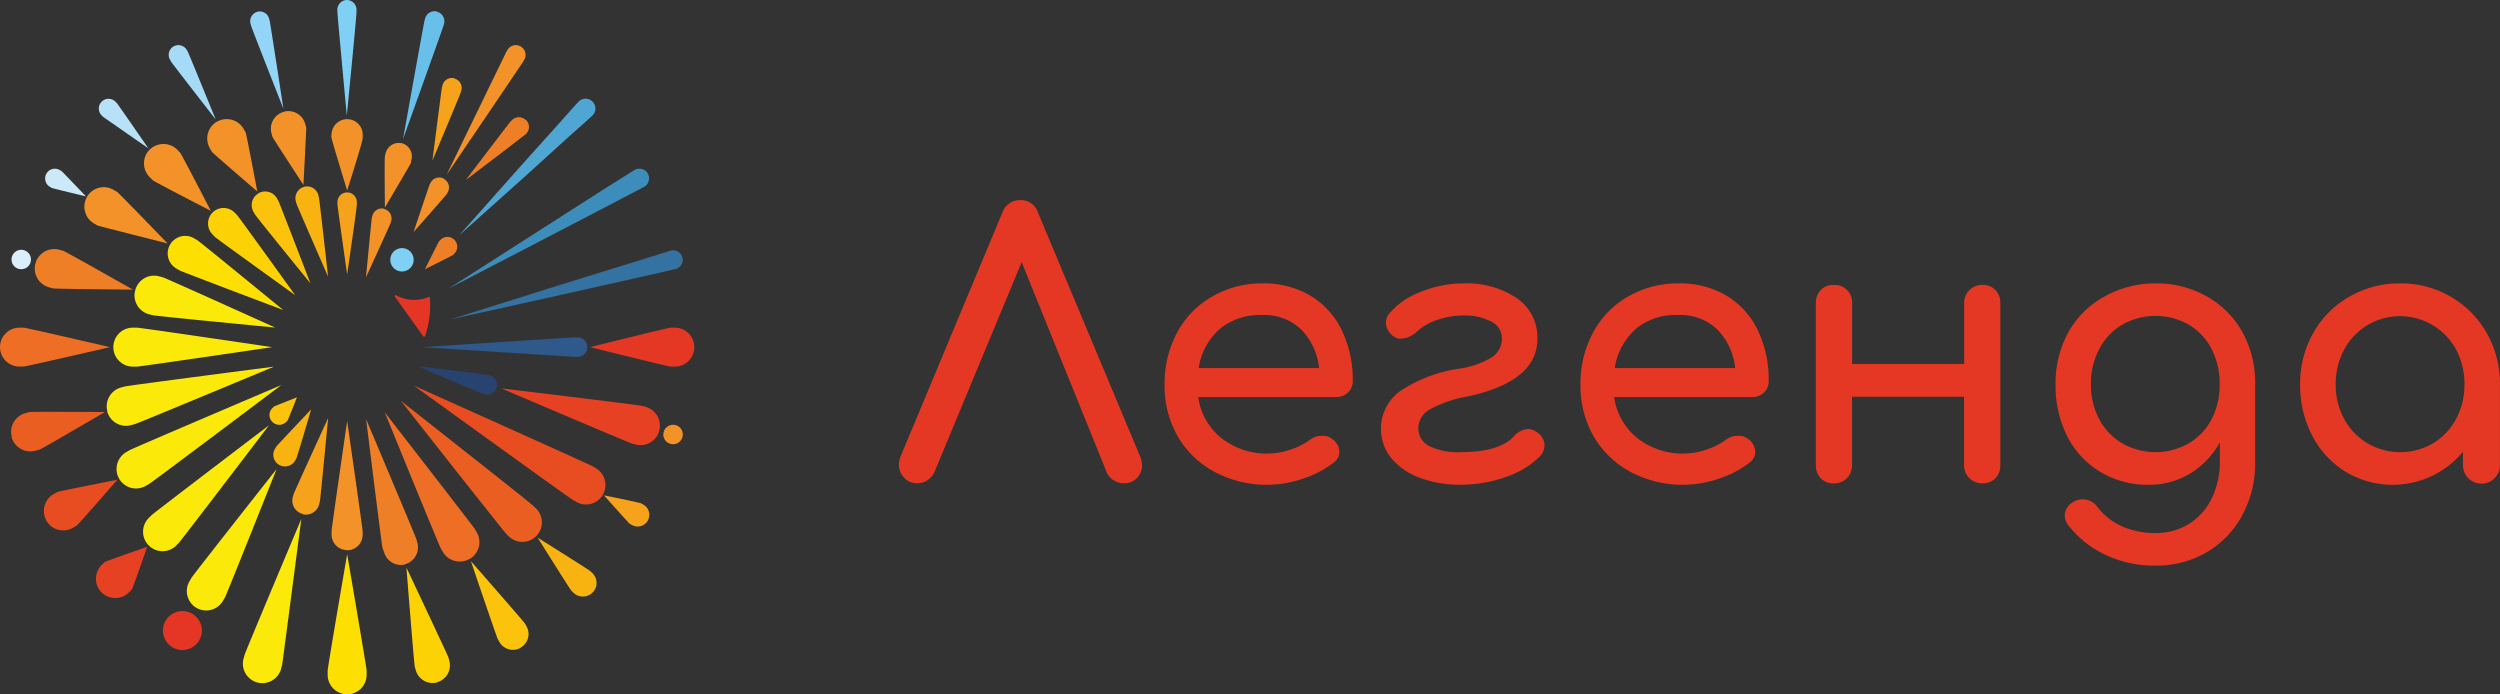 <svg xmlns="http://www.w3.org/2000/svg" viewBox="0 0 352.88 97.99"><rect x="0" y="0" width="352.88" height="97.99" fill="#333333" stroke="none"/><defs><style>.cls-1{fill:#80cff4;}.cls-1,.cls-10,.cls-11,.cls-12,.cls-13,.cls-14,.cls-15,.cls-16,.cls-17,.cls-18,.cls-19,.cls-2,.cls-20,.cls-21,.cls-22,.cls-23,.cls-24,.cls-25,.cls-26,.cls-3,.cls-4,.cls-5,.cls-6,.cls-7,.cls-8,.cls-9{fill-rule:evenodd;}.cls-2{fill:#68c0ea;}.cls-3{fill:#f29229;}.cls-4{fill:#4fa6d3;}.cls-5{fill:#3c8dbb;}.cls-6{fill:#3472a1;}.cls-7{fill:#2e598a;}.cls-8{fill:#28436f;}.cls-9{fill:#cbe9f9;}.cls-10{fill:#b7e1f7;}.cls-11{fill:#a5dbf7;}.cls-12{fill:#93d5f6;}.cls-13{fill:#dbeffa;}.cls-14{fill:#ef7f26;}.cls-15{fill:#f6a31b;}.cls-16{fill:#e64123;}.cls-17{fill:#e84d22;}.cls-18{fill:#ea5e22;}.cls-19{fill:#ed6e24;}.cls-20{fill:#e53524;}.cls-21{fill:#f9b311;}.cls-22{fill:#fcc30d;}.cls-23,.cls-27{fill:#e53824;}.cls-24{fill:#fde002;}.cls-25{fill:#fbea09;}.cls-26{fill:#fdd205;}</style></defs><title>logo-mobile</title><g id="Слой_2" data-name="Слой 2"><g id="Слой_1-2" data-name="Слой 1"><g id="logo"><path class="cls-1" d="M49,0a1.37,1.37,0,0,1,1.32,1.37s0,0,0,.3c0,.82-1.37,14.64-1.37,14.64S47.66,2.49,47.62,1.67c0-.27,0-.29,0-.3A1.37,1.37,0,0,1,48.94,0Z"/><path class="cls-2" d="M61.68,1.66a1.37,1.37,0,0,1,1,1.68l-.08.29c-.29.91-5.71,16-5.71,16S59.71,3.85,59.92,2.92L60,2.63a1.37,1.37,0,0,1,1.68-1Z"/><path class="cls-3" d="M73.5,6.56A1.37,1.37,0,0,1,74,8.43l-.15.26c-.58.91-10.82,16-10.82,16S71,8.28,71.47,7.32l.15-.26a1.37,1.37,0,0,1,1.88-.5Z"/><path class="cls-4" d="M83.64,14.35a1.37,1.37,0,0,1,0,1.94l-.25.23-.69.63-2.25,2L74,25l-9.2,8.23L73,24l5.82-6.48,2-2.25.63-.69.23-.25a1.37,1.37,0,0,1,1.94,0Z"/><path class="cls-5" d="M91.43,24.49a1.37,1.37,0,0,1-.5,1.88L86.29,28.8l-9.51,4.95-13.49,7,12.8-8.19,9-5.76L89.56,24a1.37,1.37,0,0,1,1.88.5Z"/><path class="cls-6" d="M96.33,36.31a1.37,1.37,0,0,1-1,1.68l-5.31,1.2L79.14,41.63,63.67,45.06,78.78,40.3,89.45,37l5.2-1.62a1.37,1.37,0,0,1,1.68,1Z"/><path class="cls-7" d="M82.9,49a1.37,1.37,0,0,1-1.37,1.37h-.3C80,50.32,59.66,49,59.66,49S80,47.66,81.23,47.62h.3A1.37,1.37,0,0,1,82.9,49Z"/><path class="cls-8" d="M70.1,54.65a1.37,1.37,0,0,1-1.68,1l-.29-.08c-.53-.18-9.22-3.89-9.22-3.89s9.39,1.14,9.93,1.24l.29.08a1.37,1.37,0,0,1,1,1.68Z"/><path class="cls-9" d="M6.56,24.49A1.37,1.37,0,0,1,8.43,24l.26.15c.21.17,3.44,3.57,3.44,3.57s-4.56-1.09-4.81-1.19l-.26-.15a1.37,1.37,0,0,1-.5-1.88Z"/><path class="cls-10" d="M14.35,14.35a1.37,1.37,0,0,1,1.94,0l.21.21c.27.33,4.44,6.38,4.44,6.38s-6-4.17-6.38-4.44l-.21-.21a1.37,1.37,0,0,1,0-1.94Z"/><path class="cls-11" d="M24.49,6.56a1.37,1.37,0,0,1,1.88.5l.15.26c.25.52,3.93,9.55,3.93,9.55s-6-7.7-6.31-8.18L24,8.43a1.37,1.37,0,0,1,.5-1.88Z"/><path class="cls-12" d="M36.31,1.66a1.37,1.37,0,0,1,1.68,1l.08.29C38.21,3.61,40,15.34,40,15.34s-4.34-11-4.56-11.71l-.08-.29a1.37,1.37,0,0,1,1-1.68Z"/><path class="cls-13" d="M1.63,36.67A1.37,1.37,0,1,1,3,38a1.37,1.37,0,0,1-1.37-1.37Z"/><path class="cls-14" d="M74.26,16.95a1.37,1.37,0,0,1,0,1.94L74,19.1c-.44.38-8.25,6.31-8.25,6.31s5.93-7.81,6.31-8.25l.21-.21a1.37,1.37,0,0,1,1.94,0Z"/><path class="cls-15" d="M64.12,11.08a1.37,1.37,0,0,1,1,1.68l-.08.29c-.19.55-4,9.61-4,9.61s1.24-9.75,1.34-10.32l.08-.29a1.37,1.37,0,0,1,1.68-1Z"/><path class="cls-3" d="M49,16.82a2.2,2.2,0,0,1,2.2,2.2s0,0,0,.48S49,26.9,49,26.9s-2.13-7-2.2-7.4,0-.46,0-.48a2.2,2.2,0,0,1,2.2-2.2Z"/><path class="cls-3" d="M56.71,20.21a1.92,1.92,0,0,1,1.36,2.36L58,23c-.16.36-3.67,6.29-3.67,6.29s-.08-6.89,0-7.28l.11-.41a1.92,1.92,0,0,1,2.36-1.36Z"/><path class="cls-3" d="M62.69,25.28a1.37,1.37,0,0,1,.5,1.88l-.15.26c-.23.32-4.66,5.33-4.66,5.33S60.5,26.4,60.66,26l.15-.26a1.37,1.37,0,0,1,1.88-.5Z"/><path class="cls-16" d="M14.35,83.64a2.75,2.75,0,0,1,0-3.89l.43-.42c.29-.17,6-2.15,6-2.15s-2,5.75-2.15,6l-.42.43a2.75,2.75,0,0,1-3.89,0Z"/><path class="cls-14" d="M64.14,33.85a1.37,1.37,0,0,1,0,1.94l-.21.21c-.2.14-3.95,2-3.95,2s1.87-3.75,2-3.95l.21-.21a1.37,1.37,0,0,1,1.94,0Z"/><path class="cls-17" d="M6.56,73.5a2.75,2.75,0,0,1,1-3.75l.52-.3c.44-.16,8.48-1.73,8.48-1.73s-5.38,6.18-5.74,6.48l-.52.3a2.75,2.75,0,0,1-3.75-1Z"/><path class="cls-18" d="M1.66,61.68A2.75,2.75,0,0,1,3.6,58.31l.58-.15c.58-.07,10.63,0,10.63,0S6.14,63.23,5.6,63.46L5,63.62a2.75,2.75,0,0,1-3.37-1.94Z"/><path class="cls-19" d="M0,49a2.75,2.75,0,0,1,2.75-2.75h.6C4,46.33,15.53,49,15.53,49S4,51.66,3.35,51.74h-.6A2.75,2.75,0,0,1,0,49Z"/><path class="cls-14" d="M5,37.19a2.75,2.75,0,0,1,3.37-1.94l.58.16c.57.24,9.81,5.47,9.81,5.47s-10.62-.09-11.24-.17l-.58-.15A2.75,2.75,0,0,1,5,37.19Z"/><path class="cls-3" d="M12.27,27.79a2.75,2.75,0,0,1,3.75-1l.52.3c.43.35,7.12,7.28,7.12,7.28S14.32,32,13.8,31.85l-.52-.3a2.75,2.75,0,0,1-1-3.75Z"/><path class="cls-3" d="M21.13,21.13a2.75,2.75,0,0,1,3.89,0l.42.43c.29.41,4.32,8.2,4.32,8.2s-7.79-4-8.2-4.32L21.13,25a2.75,2.75,0,0,1,0-3.89Z"/><path class="cls-3" d="M30.63,17.18a2.75,2.75,0,0,1,3.75,1l.3.52c.15.43,1.64,8.33,1.64,8.33s-6.1-5.24-6.4-5.59l-.3-.52a2.75,2.75,0,0,1,1-3.75Z"/><path class="cls-3" d="M40.09,15.76a2.47,2.47,0,0,1,3,1.75l.14.52c0,.44-.4,8.07-.4,8.07s-4.19-6.4-4.38-6.79l-.14-.52a2.47,2.47,0,0,1,1.75-3Z"/><path class="cls-20" d="M23,89a2.75,2.75,0,1,1,2.75,2.75A2.75,2.75,0,0,1,23,89Z"/><path class="cls-3" d="M49,77.65a2.2,2.2,0,0,1-2.2-2.2s0,0,0-.48c.07-.87,2.2-15.53,2.2-15.53S51.12,74.1,51.19,75c0,.44,0,.46,0,.48a2.2,2.2,0,0,1-2.2,2.2Z"/><path class="cls-15" d="M42.69,72.53a1.92,1.92,0,0,1-1.36-2.36l.11-.41C41.67,69.15,46.32,59,46.32,59s-1.06,11.15-1.17,11.8l-.11.41a1.92,1.92,0,0,1-2.36,1.36Z"/><path class="cls-21" d="M39.4,65.62a1.65,1.65,0,0,1-.6-2.25l.18-.31c.24-.32,4.94-5.27,4.94-5.27S42,64.34,41.83,64.71l-.18.31a1.65,1.65,0,0,1-2.25.6Z"/><path class="cls-22" d="M38.44,59.55a1.37,1.37,0,0,1,0-1.94l.21-.21c.16-.1,3.26-1.31,3.26-1.31s-1.22,3.1-1.31,3.26l-.21.21a1.37,1.37,0,0,1-1.94,0Z"/><path class="cls-23" d="M98,49a2.75,2.75,0,0,1-2.75,2.75h-.6C94,51.66,83.3,49,83.3,49S94,46.33,94.65,46.25h.6A2.75,2.75,0,0,1,98,49Z"/><path class="cls-17" d="M85.09,69.84a2.75,2.75,0,0,1-3.75,1l-.52-.3c-1.29-.84-22.41-16.11-22.41-16.11S82.19,65.09,83.57,65.78l.52.3a2.75,2.75,0,0,1,1,3.75Z"/><path class="cls-18" d="M75.68,75.68a2.75,2.75,0,0,1-3.89,0l-.42-.43c-.88-1-14.78-18.67-14.78-18.67S74.26,70.49,75.25,71.37l.43.42a2.75,2.75,0,0,1,0,3.89Z"/><path class="cls-19" d="M66.26,78.9a2.75,2.75,0,0,1-3.75-1l-.3-.52c-.5-1-7.9-19.18-7.9-19.18S66.32,73.67,67,74.63l.3.52a2.75,2.75,0,0,1-1,3.75Z"/><path class="cls-14" d="M57.21,79.67a2.47,2.47,0,0,1-3-1.75L54,77.4c-.19-1-2.32-18.22-2.32-18.22s6.76,16,7.1,16.94l.14.52a2.47,2.47,0,0,1-1.75,3Z"/><path class="cls-16" d="M93.06,60.8a2.75,2.75,0,0,1-3.37,1.94l-.58-.16c-1-.37-18.35-7.76-18.35-7.76s18.68,2.25,19.77,2.45l.58.15a2.75,2.75,0,0,1,1.94,3.37Z"/><path class="cls-24" d="M49,98a2.75,2.75,0,0,1-2.75-2.75s0-.06,0-.6C46.33,93.72,49,78.23,49,78.23s2.66,15.49,2.75,16.41c0,.54,0,.58,0,.6A2.75,2.75,0,0,1,49,98Z"/><path class="cls-15" d="M49,27.16a1.37,1.37,0,0,1,1.37,1.37s0,0,0,.3c0,.56-1.37,9.91-1.37,9.91s-1.33-9.35-1.37-9.91c0-.27,0-.29,0-.3A1.37,1.37,0,0,1,49,27.16Z"/><path class="cls-25" d="M36.31,96.33A2.75,2.75,0,0,1,34.37,93l.16-.58c.38-1.09,8-19.16,8-19.16S40,92.67,39.83,93.81l-.15.58a2.75,2.75,0,0,1-3.37,1.94Z"/><path class="cls-25" d="M27.74,85.81a2.75,2.75,0,0,1-1-3.75l.3-.52c.61-.89,12-15.33,12-15.33s-6.8,17.1-7.26,18.07l-.3.52a2.75,2.75,0,0,1-3.75,1Z"/><path class="cls-25" d="M21,77a2.75,2.75,0,0,1,0-3.89l.43-.42c.88-.76,16.54-12.66,16.54-12.66S26,75.73,25.27,76.6l-.42.43A2.75,2.75,0,0,1,21,77Z"/><path class="cls-25" d="M16.82,67.57a2.75,2.75,0,0,1,1-3.75l.52-.3c1.16-.57,21.37-9.17,21.37-9.17S22.17,67.56,21.09,68.28l-.52.3a2.75,2.75,0,0,1-3.75-1Z"/><path class="cls-25" d="M15.16,58.06a2.75,2.75,0,0,1,1.94-3.37l.58-.15c1.16-.22,21-2.79,21-2.79s-18.49,7.71-19.6,8.1l-.58.16a2.75,2.75,0,0,1-3.37-1.94Z"/><path class="cls-25" d="M16,49a2.75,2.75,0,0,1,2.75-2.75h.6C20.38,46.33,38.42,49,38.42,49s-18,2.66-19.11,2.75h-.6A2.75,2.75,0,0,1,16,49Z"/><path class="cls-25" d="M19.08,41A2.75,2.75,0,0,1,22.45,39l.58.16c.9.33,15.82,7.08,15.82,7.08S22.56,44.67,21.61,44.5L21,44.35A2.75,2.75,0,0,1,19.08,41Z"/><path class="cls-24" d="M24,34.54a2.47,2.47,0,0,1,3.38-.91l.47.27c.71.5,12.13,9.86,12.13,9.86s-13.82-5.21-14.61-5.58l-.47-.27A2.47,2.47,0,0,1,24,34.54Z"/><path class="cls-15" d="M91.43,73.5a1.65,1.65,0,0,1-2.25.6l-.31-.18c-.22-.19-3.62-4-3.62-4s5,1,5.27,1.14l.31.18a1.65,1.65,0,0,1,.6,2.25Z"/><path class="cls-26" d="M30,30a2.2,2.2,0,0,1,3.11,0l.34.34c.5.6,8.22,11.33,8.22,11.33s-10.73-7.72-11.33-8.22L30,33.09A2.2,2.2,0,0,1,30,30Z"/><path class="cls-21" d="M83.64,83.64a1.92,1.92,0,0,1-2.72,0l-.3-.3c-.3-.38-4.73-7.45-4.73-7.45s7.06,4.43,7.45,4.73l.3.3a1.92,1.92,0,0,1,0,2.72Z"/><path class="cls-22" d="M36.46,27.29a1.92,1.92,0,0,1,2.63.7l.21.37C39.59,29,43.82,40,43.82,40S36.37,30.85,36,30.28l-.21-.36a1.92,1.92,0,0,1,.7-2.63Z"/><path class="cls-22" d="M73.5,91.43a2.2,2.2,0,0,1-3-.8l-.24-.42c-.26-.59-3.79-11-3.79-11s7.22,8.25,7.6,8.76l.24.42a2.2,2.2,0,0,1-.8,3Z"/><path class="cls-21" d="M42.93,26.36a1.65,1.65,0,0,1,2,1.17l.09.35c.11.62,1.29,11.17,1.29,11.17s-4.26-9.73-4.47-10.32l-.09-.35a1.65,1.65,0,0,1,1.17-2Z"/><path class="cls-26" d="M61.68,96.33a2.47,2.47,0,0,1-3-1.75l-.14-.52c-.13-.76-1.17-13.93-1.17-13.93S63,92.05,63.29,92.78l.14.52a2.47,2.47,0,0,1-1.75,3Z"/><path class="cls-3" d="M93.64,61.32A1.37,1.37,0,1,1,95,62.7a1.37,1.37,0,0,1-1.37-1.37Z"/><path class="cls-1" d="M55.09,36.67a1.65,1.65,0,1,1,1.65,1.65,1.65,1.65,0,0,1-1.65-1.65Z"/><path class="cls-3" d="M54.22,29.5a1.37,1.37,0,0,1,1,1.68l-.08.29c-.16.44-3.48,7.67-3.48,7.67s.75-7.92.82-8.38l.08-.29a1.37,1.37,0,0,1,1.68-1Z"/><path class="cls-20" d="M60,47.43a13.43,13.43,0,0,0,.68-5.4.13.13,0,0,0-.19-.1,5.31,5.31,0,0,1-4.58-.25.13.13,0,0,0-.17.2l4,5.58a.13.13,0,0,0,.24,0Z"/><path class="cls-27" d="M161.2,65.66a2.52,2.52,0,0,1-.72,1.82,2.45,2.45,0,0,1-1.84.74,2.69,2.69,0,0,1-1.46-.44,2.47,2.47,0,0,1-1-1.2L144.21,37,131.92,66.58a2.83,2.83,0,0,1-1,1.2,2.57,2.57,0,0,1-1.43.44,2.45,2.45,0,0,1-1.87-.79,2.64,2.64,0,0,1-.74-1.87,3.33,3.33,0,0,1,.26-1.18L141.49,30A2.6,2.6,0,0,1,144,28.25,2.49,2.49,0,0,1,146.51,30l14.43,34.45A3.35,3.35,0,0,1,161.2,65.66Z"/><path class="cls-27" d="M190.27,55.4a2.34,2.34,0,0,1-1.69.64H169.13a9,9,0,0,0,3.25,5.78,10.39,10.39,0,0,0,9.78,1.64,9.55,9.55,0,0,0,2.74-1.38,2.65,2.65,0,0,1,1.69-.56,2.2,2.2,0,0,1,1.54.51,2.24,2.24,0,0,1,.92,1.74,1.85,1.85,0,0,1-.82,1.54,14.16,14.16,0,0,1-4.32,2.25,15.63,15.63,0,0,1-12.46-.95,13.18,13.18,0,0,1-5.2-5,14.33,14.33,0,0,1-1.87-7.32,15.14,15.14,0,0,1,1.77-7.34,12.77,12.77,0,0,1,4.91-5.07A14,14,0,0,1,178.19,40,12.87,12.87,0,0,1,185,41.76a11.48,11.48,0,0,1,4.4,4.86,16,16,0,0,1,1.54,7.17A2.14,2.14,0,0,1,190.27,55.4Zm-18.14-8.93a9.19,9.19,0,0,0-2.94,5.48h17a9.07,9.07,0,0,0-2.56-5.48,7.51,7.51,0,0,0-5.48-2A8.85,8.85,0,0,0,172.13,46.47Z"/><path class="cls-27" d="M214.1,42.09A6.65,6.65,0,0,1,217,47.85q0,5.94-9.73,8.09a17,17,0,0,0-5.48,1.87,3.05,3.05,0,0,0-1.59,2.58,2.79,2.79,0,0,0,1.51,2.56,9.15,9.15,0,0,0,4.48.87q5.42,0,7.47-2.2a3,3,0,0,1,2-1.07,2.41,2.41,0,0,1,1.48.61,2.23,2.23,0,0,1,.87,1.69,2.35,2.35,0,0,1-.77,1.69,12.58,12.58,0,0,1-4.76,2.81,18.79,18.79,0,0,1-6.35,1.07,15.81,15.81,0,0,1-5.78-1,9.29,9.29,0,0,1-4-2.79,6.58,6.58,0,0,1,1.38-9.49,20.35,20.35,0,0,1,8.24-3.1,12,12,0,0,0,4.66-1.64A3.16,3.16,0,0,0,212,47.75a2.61,2.61,0,0,0-1.56-2.38,8,8,0,0,0-3.86-.84,11.36,11.36,0,0,0-3.61.59,8,8,0,0,0-2.89,1.61,3.75,3.75,0,0,1-1.15.79,3,3,0,0,1-1.2.28,1.31,1.31,0,0,1-.82-.2,2.57,2.57,0,0,1-.95-.92,2.19,2.19,0,0,1-.33-1.13,1.91,1.91,0,0,1,.51-1.33,10.64,10.64,0,0,1,4.35-3A16.06,16.06,0,0,1,206.65,40,12.63,12.63,0,0,1,214.1,42.09Z"/><path class="cls-27" d="M249,55.4a2.34,2.34,0,0,1-1.69.64H227.84a9,9,0,0,0,3.25,5.78,10.39,10.39,0,0,0,9.78,1.64,9.55,9.55,0,0,0,2.74-1.38,2.65,2.65,0,0,1,1.69-.56,2.2,2.2,0,0,1,1.54.51,2.24,2.24,0,0,1,.92,1.74,1.85,1.85,0,0,1-.82,1.54,14.16,14.16,0,0,1-4.32,2.25,15.63,15.63,0,0,1-12.46-.95,13.18,13.18,0,0,1-5.2-5,14.32,14.32,0,0,1-1.87-7.32,15.13,15.13,0,0,1,1.77-7.34,12.77,12.77,0,0,1,4.91-5.07A14,14,0,0,1,236.9,40a12.87,12.87,0,0,1,6.81,1.74,11.48,11.48,0,0,1,4.4,4.86,16,16,0,0,1,1.54,7.17A2.14,2.14,0,0,1,249,55.4Zm-18.14-8.93a9.19,9.19,0,0,0-2.94,5.48h17a9.07,9.07,0,0,0-2.56-5.48,7.51,7.51,0,0,0-5.48-2A8.85,8.85,0,0,0,230.83,46.47Z"/><path class="cls-27" d="M281.66,40.94a2.62,2.62,0,0,1,.69,1.89V65.61a2.61,2.61,0,0,1-.69,1.89,2.41,2.41,0,0,1-1.82.72,2.54,2.54,0,0,1-2.61-2.61V56H261.42v9.62a2.58,2.58,0,0,1-.72,1.87,2.51,2.51,0,0,1-1.89.74A2.41,2.41,0,0,1,257,67.5a2.61,2.61,0,0,1-.69-1.89V42.83a2.62,2.62,0,0,1,.69-1.89,2.41,2.41,0,0,1,1.82-.72,2.46,2.46,0,0,1,2.61,2.61v8.55h15.82V42.83a2.51,2.51,0,0,1,.74-1.89,2.58,2.58,0,0,1,1.87-.72A2.41,2.41,0,0,1,281.66,40.94Z"/><path class="cls-27" d="M311.5,41.84a13.08,13.08,0,0,1,5,5,14.76,14.76,0,0,1,1.82,7.37V65.3a15.3,15.3,0,0,1-1.79,7.37,13.32,13.32,0,0,1-5,5.25,14.17,14.17,0,0,1-7.34,1.92,16.22,16.22,0,0,1-6.86-1.46A14.33,14.33,0,0,1,292,74.21a2.32,2.32,0,0,1-.56-1.43,2.23,2.23,0,0,1,1.07-1.84,2.63,2.63,0,0,1,1.43-.46,2.53,2.53,0,0,1,2.1,1.07,9,9,0,0,0,3.48,2.74,11.45,11.45,0,0,0,4.76.95,8.83,8.83,0,0,0,4.55-1.2,8.67,8.67,0,0,0,3.28-3.53,11.76,11.76,0,0,0,1.23-5.55V62.44a11.83,11.83,0,0,1-4.2,4.4,11.11,11.11,0,0,1-5.89,1.59,12.81,12.81,0,0,1-6.78-1.82,12.42,12.42,0,0,1-4.66-5,15.73,15.73,0,0,1-1.66-7.32,14.91,14.91,0,0,1,1.79-7.37,12.84,12.84,0,0,1,5-5A14.65,14.65,0,0,1,304.26,40,14.41,14.41,0,0,1,311.5,41.84Zm-2.56,20.75a8.49,8.49,0,0,0,3.22-3.4,10.39,10.39,0,0,0,1.15-4.94,10.55,10.55,0,0,0-1.15-5,8.46,8.46,0,0,0-3.22-3.43,9.54,9.54,0,0,0-9.37,0,8.63,8.63,0,0,0-3.25,3.43,10.35,10.35,0,0,0-1.18,5,10.2,10.2,0,0,0,1.18,4.94,8.66,8.66,0,0,0,3.25,3.4,9.54,9.54,0,0,0,9.37,0Z"/><path class="cls-27" d="M345.94,41.89A13.77,13.77,0,0,1,351,47a14.27,14.27,0,0,1,1.87,7.24V65.66a2.61,2.61,0,1,1-5.22,0V63.77a12.89,12.89,0,0,1-16.56,2.82,12.92,12.92,0,0,1-4.71-5.09,15.27,15.27,0,0,1-1.71-7.24A14.43,14.43,0,0,1,326.52,47a13.46,13.46,0,0,1,5.09-5.12A14.17,14.17,0,0,1,338.8,40,13.9,13.9,0,0,1,345.94,41.89Zm-2.51,20.68a8.85,8.85,0,0,0,3.25-3.43,10.1,10.1,0,0,0,1.18-4.89,10.26,10.26,0,0,0-1.18-4.91,9,9,0,0,0-12.51-3.45,9,9,0,0,0-3.28,3.45,10.08,10.08,0,0,0-1.2,4.91,9.93,9.93,0,0,0,1.2,4.89,9,9,0,0,0,3.28,3.43,9.18,9.18,0,0,0,9.26,0Z"/></g></g></g></svg>